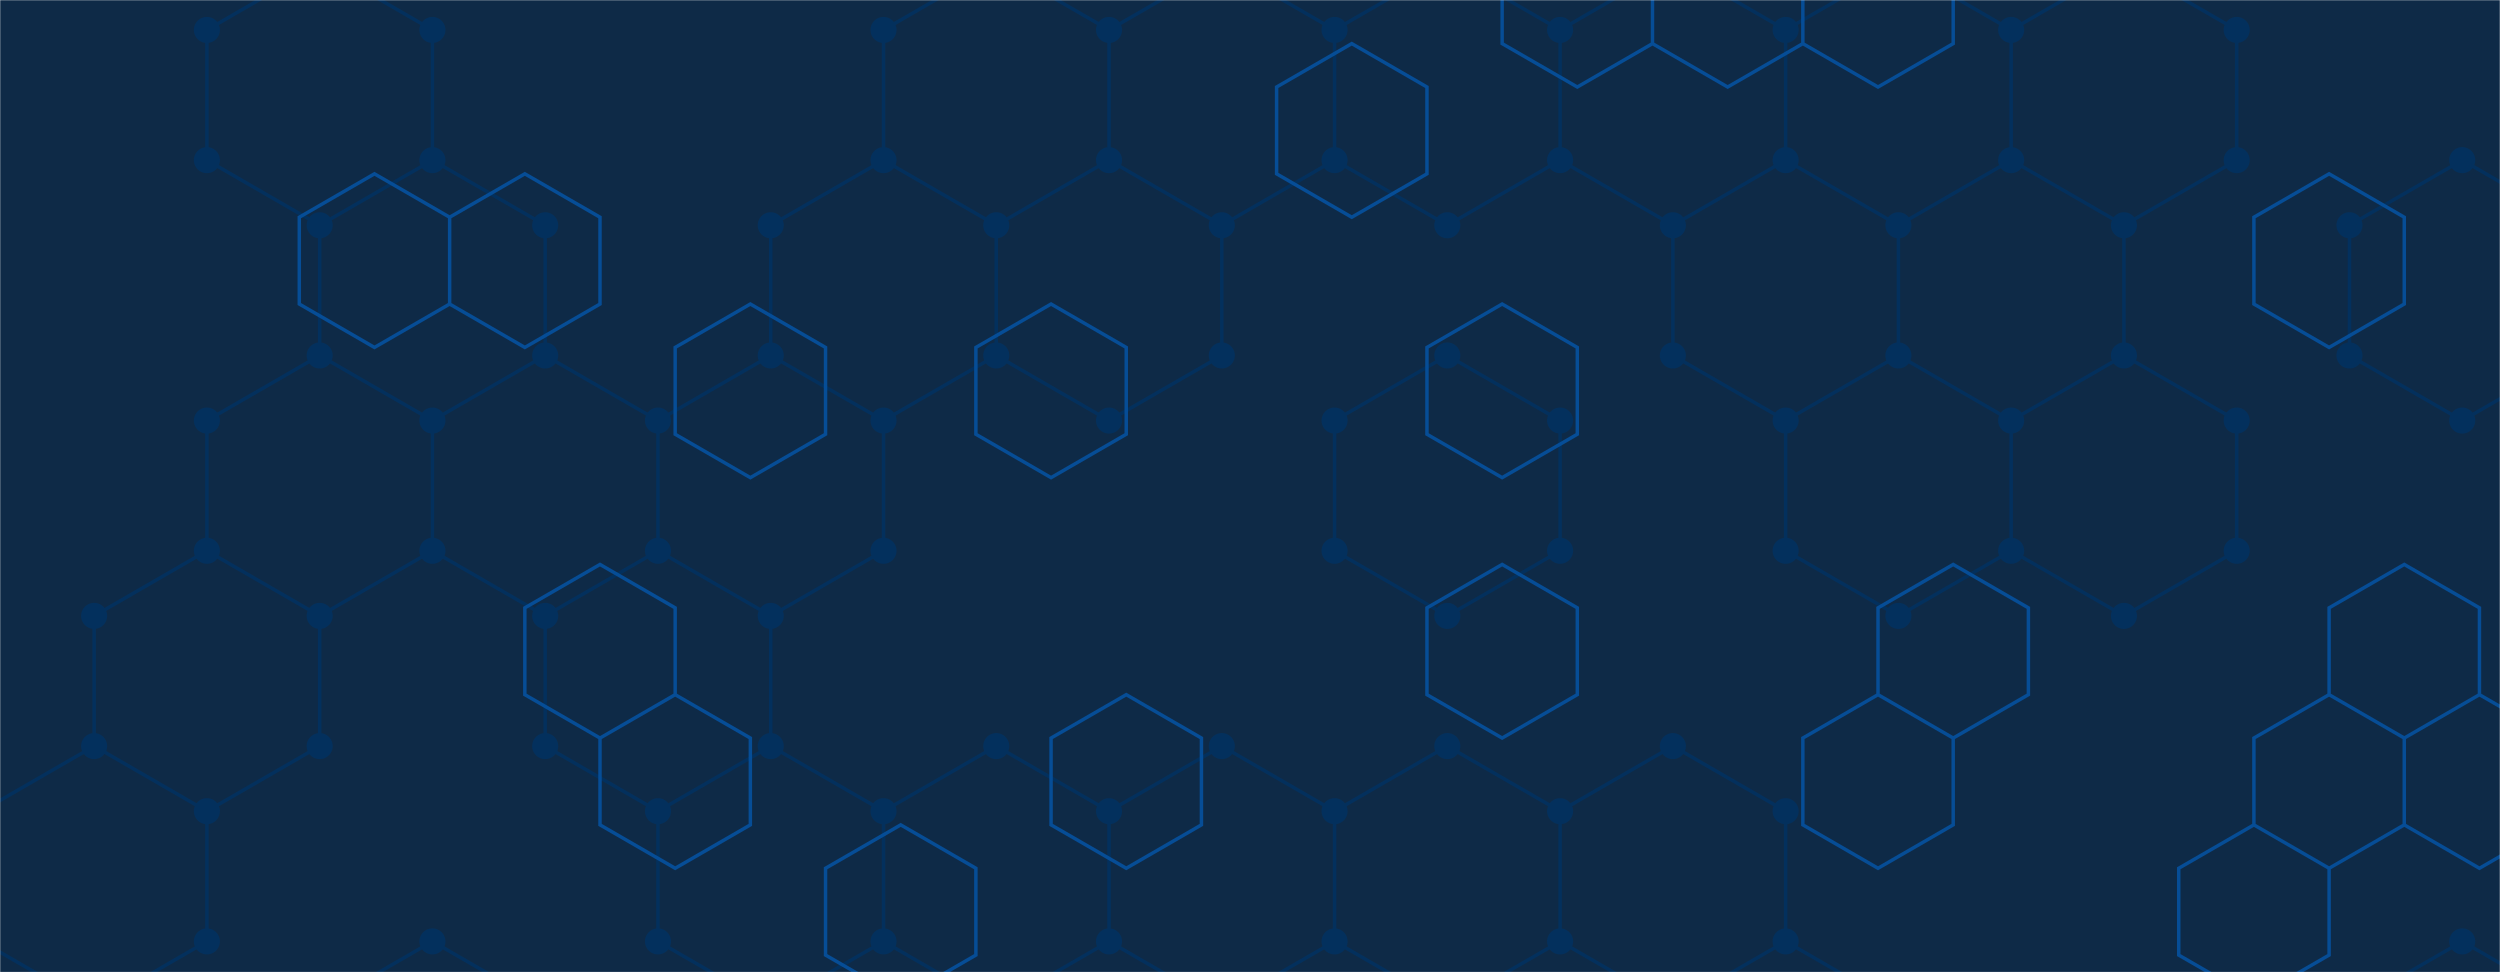 <svg xmlns="http://www.w3.org/2000/svg" version="1.1" xmlns:xlink="http://www.w3.org/1999/xlink" xmlns:svgjs="http://svgjs.dev/svgjs" width="1440" height="560" preserveAspectRatio="none" viewBox="0 0 1440 560"><g mask="url(&quot;#SvgjsMask1003&quot;)" fill="none"><rect width="1440" height="560" x="0" y="0" fill="#0e2a47"></rect><path d="M119.17 317.25L184.13 354.75L184.13 429.75L119.17 467.25L54.22 429.75L54.22 354.75zM54.22 429.75L119.17 467.25L119.17 542.25L54.22 579.75L-10.73 542.25L-10.73 467.25zM184.13 -20.25L249.08 17.25L249.08 92.25L184.13 129.75L119.17 92.25L119.17 17.25zM249.08 92.25L314.03 129.75L314.03 204.75L249.08 242.25L184.13 204.75L184.13 129.75zM184.13 204.75L249.08 242.25L249.08 317.25L184.13 354.75L119.17 317.25L119.17 242.25zM249.08 542.25L314.03 579.75L314.03 654.75L249.08 692.25L184.13 654.75L184.13 579.75zM314.03 204.75L378.99 242.25L378.99 317.25L314.03 354.75L249.08 317.25L249.08 242.25zM378.99 317.25L443.94 354.75L443.94 429.75L378.99 467.25L314.03 429.75L314.03 354.75zM508.9 92.25L573.85 129.75L573.85 204.75L508.9 242.25L443.94 204.75L443.94 129.75zM443.94 204.75L508.9 242.25L508.9 317.25L443.94 354.75L378.99 317.25L378.99 242.25zM443.94 429.75L508.9 467.25L508.9 542.25L443.94 579.75L378.99 542.25L378.99 467.25zM573.85 -20.25L638.8 17.25L638.8 92.25L573.85 129.75L508.9 92.25L508.9 17.25zM638.8 92.25L703.76 129.75L703.76 204.75L638.8 242.25L573.85 204.75L573.85 129.75zM573.85 429.75L638.8 467.25L638.8 542.25L573.85 579.75L508.9 542.25L508.9 467.25zM703.76 -20.25L768.71 17.25L768.71 92.25L703.76 129.75L638.8 92.25L638.8 17.25zM703.76 429.75L768.71 467.25L768.71 542.25L703.76 579.75L638.8 542.25L638.8 467.25zM768.71 542.25L833.67 579.75L833.67 654.75L768.71 692.25L703.76 654.75L703.76 579.75zM833.66 -20.25L898.62 17.25L898.62 92.25L833.66 129.75L768.71 92.25L768.71 17.25zM833.66 204.75L898.62 242.25L898.62 317.25L833.66 354.75L768.71 317.25L768.71 242.25zM833.66 429.75L898.62 467.25L898.62 542.25L833.66 579.75L768.71 542.25L768.71 467.25zM963.57 -20.25L1028.53 17.25L1028.53 92.25L963.57 129.75L898.62 92.25L898.62 17.25zM1028.53 92.25L1093.48 129.75L1093.48 204.75L1028.53 242.25L963.57 204.75L963.57 129.75zM963.57 429.75L1028.53 467.25L1028.53 542.25L963.57 579.75L898.62 542.25L898.62 467.25zM1028.53 542.25L1093.48 579.75L1093.48 654.75L1028.53 692.25L963.57 654.75L963.57 579.75zM1093.48 -20.25L1158.43 17.25L1158.43 92.25L1093.48 129.75L1028.53 92.25L1028.53 17.25zM1158.43 92.25L1223.39 129.75L1223.39 204.75L1158.43 242.25L1093.48 204.75L1093.48 129.75zM1093.48 204.75L1158.43 242.25L1158.43 317.25L1093.48 354.75L1028.53 317.25L1028.53 242.25zM1223.39 -20.25L1288.34 17.25L1288.34 92.25L1223.39 129.75L1158.43 92.25L1158.43 17.25zM1223.39 204.75L1288.34 242.25L1288.34 317.25L1223.39 354.75L1158.43 317.25L1158.43 242.25zM1418.25 92.25L1483.2 129.75L1483.2 204.75L1418.25 242.25L1353.3 204.75L1353.3 129.75zM1418.25 542.25L1483.2 579.75L1483.2 654.75L1418.25 692.25L1353.3 654.75L1353.3 579.75z" stroke="#03305d" stroke-width="2"></path><path d="M111.67 317.25 a7.5 7.5 0 1 0 15 0 a7.5 7.5 0 1 0 -15 0zM176.63 354.75 a7.5 7.5 0 1 0 15 0 a7.5 7.5 0 1 0 -15 0zM176.63 429.75 a7.5 7.5 0 1 0 15 0 a7.5 7.5 0 1 0 -15 0zM111.67 467.25 a7.5 7.5 0 1 0 15 0 a7.5 7.5 0 1 0 -15 0zM46.72 429.75 a7.5 7.5 0 1 0 15 0 a7.5 7.5 0 1 0 -15 0zM46.72 354.75 a7.5 7.5 0 1 0 15 0 a7.5 7.5 0 1 0 -15 0zM111.67 542.25 a7.5 7.5 0 1 0 15 0 a7.5 7.5 0 1 0 -15 0zM46.72 579.75 a7.5 7.5 0 1 0 15 0 a7.5 7.5 0 1 0 -15 0zM-18.23 542.25 a7.5 7.5 0 1 0 15 0 a7.5 7.5 0 1 0 -15 0zM-18.23 467.25 a7.5 7.5 0 1 0 15 0 a7.5 7.5 0 1 0 -15 0zM176.63 -20.25 a7.5 7.5 0 1 0 15 0 a7.5 7.5 0 1 0 -15 0zM241.58 17.25 a7.5 7.5 0 1 0 15 0 a7.5 7.5 0 1 0 -15 0zM241.58 92.25 a7.5 7.5 0 1 0 15 0 a7.5 7.5 0 1 0 -15 0zM176.63 129.75 a7.5 7.5 0 1 0 15 0 a7.5 7.5 0 1 0 -15 0zM111.67 92.25 a7.5 7.5 0 1 0 15 0 a7.5 7.5 0 1 0 -15 0zM111.67 17.25 a7.5 7.5 0 1 0 15 0 a7.5 7.5 0 1 0 -15 0zM306.53 129.75 a7.5 7.5 0 1 0 15 0 a7.5 7.5 0 1 0 -15 0zM306.53 204.75 a7.5 7.5 0 1 0 15 0 a7.5 7.5 0 1 0 -15 0zM241.58 242.25 a7.5 7.5 0 1 0 15 0 a7.5 7.5 0 1 0 -15 0zM176.63 204.75 a7.5 7.5 0 1 0 15 0 a7.5 7.5 0 1 0 -15 0zM241.58 317.25 a7.5 7.5 0 1 0 15 0 a7.5 7.5 0 1 0 -15 0zM111.67 242.25 a7.5 7.5 0 1 0 15 0 a7.5 7.5 0 1 0 -15 0zM241.58 542.25 a7.5 7.5 0 1 0 15 0 a7.5 7.5 0 1 0 -15 0zM306.53 579.75 a7.5 7.5 0 1 0 15 0 a7.5 7.5 0 1 0 -15 0zM306.53 654.75 a7.5 7.5 0 1 0 15 0 a7.5 7.5 0 1 0 -15 0zM241.58 692.25 a7.5 7.5 0 1 0 15 0 a7.5 7.5 0 1 0 -15 0zM176.63 654.75 a7.5 7.5 0 1 0 15 0 a7.5 7.5 0 1 0 -15 0zM176.63 579.75 a7.5 7.5 0 1 0 15 0 a7.5 7.5 0 1 0 -15 0zM371.49 242.25 a7.5 7.5 0 1 0 15 0 a7.5 7.5 0 1 0 -15 0zM371.49 317.25 a7.5 7.5 0 1 0 15 0 a7.5 7.5 0 1 0 -15 0zM306.53 354.75 a7.5 7.5 0 1 0 15 0 a7.5 7.5 0 1 0 -15 0zM436.44 354.75 a7.5 7.5 0 1 0 15 0 a7.5 7.5 0 1 0 -15 0zM436.44 429.75 a7.5 7.5 0 1 0 15 0 a7.5 7.5 0 1 0 -15 0zM371.49 467.25 a7.5 7.5 0 1 0 15 0 a7.5 7.5 0 1 0 -15 0zM306.53 429.75 a7.5 7.5 0 1 0 15 0 a7.5 7.5 0 1 0 -15 0zM501.4 92.25 a7.5 7.5 0 1 0 15 0 a7.5 7.5 0 1 0 -15 0zM566.35 129.75 a7.5 7.5 0 1 0 15 0 a7.5 7.5 0 1 0 -15 0zM566.35 204.75 a7.5 7.5 0 1 0 15 0 a7.5 7.5 0 1 0 -15 0zM501.4 242.25 a7.5 7.5 0 1 0 15 0 a7.5 7.5 0 1 0 -15 0zM436.44 204.75 a7.5 7.5 0 1 0 15 0 a7.5 7.5 0 1 0 -15 0zM436.44 129.75 a7.5 7.5 0 1 0 15 0 a7.5 7.5 0 1 0 -15 0zM501.4 317.25 a7.5 7.5 0 1 0 15 0 a7.5 7.5 0 1 0 -15 0zM501.4 467.25 a7.5 7.5 0 1 0 15 0 a7.5 7.5 0 1 0 -15 0zM501.4 542.25 a7.5 7.5 0 1 0 15 0 a7.5 7.5 0 1 0 -15 0zM436.44 579.75 a7.5 7.5 0 1 0 15 0 a7.5 7.5 0 1 0 -15 0zM371.49 542.25 a7.5 7.5 0 1 0 15 0 a7.5 7.5 0 1 0 -15 0zM566.35 -20.25 a7.5 7.5 0 1 0 15 0 a7.5 7.5 0 1 0 -15 0zM631.3 17.25 a7.5 7.5 0 1 0 15 0 a7.5 7.5 0 1 0 -15 0zM631.3 92.25 a7.5 7.5 0 1 0 15 0 a7.5 7.5 0 1 0 -15 0zM501.4 17.25 a7.5 7.5 0 1 0 15 0 a7.5 7.5 0 1 0 -15 0zM696.26 129.75 a7.5 7.5 0 1 0 15 0 a7.5 7.5 0 1 0 -15 0zM696.26 204.75 a7.5 7.5 0 1 0 15 0 a7.5 7.5 0 1 0 -15 0zM631.3 242.25 a7.5 7.5 0 1 0 15 0 a7.5 7.5 0 1 0 -15 0zM566.35 429.75 a7.5 7.5 0 1 0 15 0 a7.5 7.5 0 1 0 -15 0zM631.3 467.25 a7.5 7.5 0 1 0 15 0 a7.5 7.5 0 1 0 -15 0zM631.3 542.25 a7.5 7.5 0 1 0 15 0 a7.5 7.5 0 1 0 -15 0zM566.35 579.75 a7.5 7.5 0 1 0 15 0 a7.5 7.5 0 1 0 -15 0zM696.26 -20.25 a7.5 7.5 0 1 0 15 0 a7.5 7.5 0 1 0 -15 0zM761.21 17.25 a7.5 7.5 0 1 0 15 0 a7.5 7.5 0 1 0 -15 0zM761.21 92.25 a7.5 7.5 0 1 0 15 0 a7.5 7.5 0 1 0 -15 0zM696.26 429.75 a7.5 7.5 0 1 0 15 0 a7.5 7.5 0 1 0 -15 0zM761.21 467.25 a7.5 7.5 0 1 0 15 0 a7.5 7.5 0 1 0 -15 0zM761.21 542.25 a7.5 7.5 0 1 0 15 0 a7.5 7.5 0 1 0 -15 0zM696.26 579.75 a7.5 7.5 0 1 0 15 0 a7.5 7.5 0 1 0 -15 0zM826.17 579.75 a7.5 7.5 0 1 0 15 0 a7.5 7.5 0 1 0 -15 0zM826.17 654.75 a7.5 7.5 0 1 0 15 0 a7.5 7.5 0 1 0 -15 0zM761.21 692.25 a7.5 7.5 0 1 0 15 0 a7.5 7.5 0 1 0 -15 0zM696.26 654.75 a7.5 7.5 0 1 0 15 0 a7.5 7.5 0 1 0 -15 0zM826.16 -20.25 a7.5 7.5 0 1 0 15 0 a7.5 7.5 0 1 0 -15 0zM891.12 17.25 a7.5 7.5 0 1 0 15 0 a7.5 7.5 0 1 0 -15 0zM891.12 92.25 a7.5 7.5 0 1 0 15 0 a7.5 7.5 0 1 0 -15 0zM826.16 129.75 a7.5 7.5 0 1 0 15 0 a7.5 7.5 0 1 0 -15 0zM826.16 204.75 a7.5 7.5 0 1 0 15 0 a7.5 7.5 0 1 0 -15 0zM891.12 242.25 a7.5 7.5 0 1 0 15 0 a7.5 7.5 0 1 0 -15 0zM891.12 317.25 a7.5 7.5 0 1 0 15 0 a7.5 7.5 0 1 0 -15 0zM826.16 354.75 a7.5 7.5 0 1 0 15 0 a7.5 7.5 0 1 0 -15 0zM761.21 317.25 a7.5 7.5 0 1 0 15 0 a7.5 7.5 0 1 0 -15 0zM761.21 242.25 a7.5 7.5 0 1 0 15 0 a7.5 7.5 0 1 0 -15 0zM826.16 429.75 a7.5 7.5 0 1 0 15 0 a7.5 7.5 0 1 0 -15 0zM891.12 467.25 a7.5 7.5 0 1 0 15 0 a7.5 7.5 0 1 0 -15 0zM891.12 542.25 a7.5 7.5 0 1 0 15 0 a7.5 7.5 0 1 0 -15 0zM826.16 579.75 a7.5 7.5 0 1 0 15 0 a7.5 7.5 0 1 0 -15 0zM956.07 -20.25 a7.5 7.5 0 1 0 15 0 a7.5 7.5 0 1 0 -15 0zM1021.03 17.25 a7.5 7.5 0 1 0 15 0 a7.5 7.5 0 1 0 -15 0zM1021.03 92.25 a7.5 7.5 0 1 0 15 0 a7.5 7.5 0 1 0 -15 0zM956.07 129.75 a7.5 7.5 0 1 0 15 0 a7.5 7.5 0 1 0 -15 0zM1085.98 129.75 a7.5 7.5 0 1 0 15 0 a7.5 7.5 0 1 0 -15 0zM1085.98 204.75 a7.5 7.5 0 1 0 15 0 a7.5 7.5 0 1 0 -15 0zM1021.03 242.25 a7.5 7.5 0 1 0 15 0 a7.5 7.5 0 1 0 -15 0zM956.07 204.75 a7.5 7.5 0 1 0 15 0 a7.5 7.5 0 1 0 -15 0zM956.07 429.75 a7.5 7.5 0 1 0 15 0 a7.5 7.5 0 1 0 -15 0zM1021.03 467.25 a7.5 7.5 0 1 0 15 0 a7.5 7.5 0 1 0 -15 0zM1021.03 542.25 a7.5 7.5 0 1 0 15 0 a7.5 7.5 0 1 0 -15 0zM956.07 579.75 a7.5 7.5 0 1 0 15 0 a7.5 7.5 0 1 0 -15 0zM1085.98 579.75 a7.5 7.5 0 1 0 15 0 a7.5 7.5 0 1 0 -15 0zM1085.98 654.75 a7.5 7.5 0 1 0 15 0 a7.5 7.5 0 1 0 -15 0zM1021.03 692.25 a7.5 7.5 0 1 0 15 0 a7.5 7.5 0 1 0 -15 0zM956.07 654.75 a7.5 7.5 0 1 0 15 0 a7.5 7.5 0 1 0 -15 0zM1085.98 -20.25 a7.5 7.5 0 1 0 15 0 a7.5 7.5 0 1 0 -15 0zM1150.93 17.25 a7.5 7.5 0 1 0 15 0 a7.5 7.5 0 1 0 -15 0zM1150.93 92.25 a7.5 7.5 0 1 0 15 0 a7.5 7.5 0 1 0 -15 0zM1215.89 129.75 a7.5 7.5 0 1 0 15 0 a7.5 7.5 0 1 0 -15 0zM1215.89 204.75 a7.5 7.5 0 1 0 15 0 a7.5 7.5 0 1 0 -15 0zM1150.93 242.25 a7.5 7.5 0 1 0 15 0 a7.5 7.5 0 1 0 -15 0zM1150.93 317.25 a7.5 7.5 0 1 0 15 0 a7.5 7.5 0 1 0 -15 0zM1085.98 354.75 a7.5 7.5 0 1 0 15 0 a7.5 7.5 0 1 0 -15 0zM1021.03 317.25 a7.5 7.5 0 1 0 15 0 a7.5 7.5 0 1 0 -15 0zM1215.89 -20.25 a7.5 7.5 0 1 0 15 0 a7.5 7.5 0 1 0 -15 0zM1280.84 17.25 a7.5 7.5 0 1 0 15 0 a7.5 7.5 0 1 0 -15 0zM1280.84 92.25 a7.5 7.5 0 1 0 15 0 a7.5 7.5 0 1 0 -15 0zM1280.84 242.25 a7.5 7.5 0 1 0 15 0 a7.5 7.5 0 1 0 -15 0zM1280.84 317.25 a7.5 7.5 0 1 0 15 0 a7.5 7.5 0 1 0 -15 0zM1215.89 354.75 a7.5 7.5 0 1 0 15 0 a7.5 7.5 0 1 0 -15 0zM1410.75 92.25 a7.5 7.5 0 1 0 15 0 a7.5 7.5 0 1 0 -15 0zM1475.7 129.75 a7.5 7.5 0 1 0 15 0 a7.5 7.5 0 1 0 -15 0zM1475.7 204.75 a7.5 7.5 0 1 0 15 0 a7.5 7.5 0 1 0 -15 0zM1410.75 242.25 a7.5 7.5 0 1 0 15 0 a7.5 7.5 0 1 0 -15 0zM1345.8 204.75 a7.5 7.5 0 1 0 15 0 a7.5 7.5 0 1 0 -15 0zM1345.8 129.75 a7.5 7.5 0 1 0 15 0 a7.5 7.5 0 1 0 -15 0zM1410.75 542.25 a7.5 7.5 0 1 0 15 0 a7.5 7.5 0 1 0 -15 0zM1475.7 579.75 a7.5 7.5 0 1 0 15 0 a7.5 7.5 0 1 0 -15 0zM1475.7 654.75 a7.5 7.5 0 1 0 15 0 a7.5 7.5 0 1 0 -15 0zM1410.75 692.25 a7.5 7.5 0 1 0 15 0 a7.5 7.5 0 1 0 -15 0zM1345.8 654.75 a7.5 7.5 0 1 0 15 0 a7.5 7.5 0 1 0 -15 0zM1345.8 579.75 a7.5 7.5 0 1 0 15 0 a7.5 7.5 0 1 0 -15 0z" fill="#03305d"></path><path d="M215.69 100.12L258.99 125.12L258.99 175.12L215.69 200.12L172.39 175.12L172.39 125.12zM302.3 100.12L345.6 125.12L345.6 175.12L302.3 200.12L258.99 175.12L258.99 125.12zM345.6 325.12L388.9 350.12L388.9 400.12L345.6 425.12L302.3 400.12L302.3 350.12zM432.2 175.12L475.51 200.12L475.51 250.12L432.2 275.12L388.9 250.12L388.9 200.12zM388.9 400.12L432.2 425.12L432.2 475.12L388.9 500.12L345.6 475.12L345.6 425.12zM518.81 475.12L562.11 500.12L562.11 550.12L518.81 575.12L475.51 550.12L475.51 500.12zM605.41 175.12L648.72 200.12L648.72 250.12L605.41 275.12L562.11 250.12L562.11 200.12zM648.72 400.12L692.02 425.12L692.02 475.12L648.72 500.12L605.41 475.12L605.41 425.12zM778.62 25.12L821.93 50.12L821.93 100.12L778.62 125.12L735.32 100.12L735.32 50.12zM865.23 175.12L908.53 200.12L908.53 250.12L865.23 275.12L821.93 250.12L821.93 200.12zM865.23 325.12L908.53 350.12L908.53 400.12L865.23 425.12L821.93 400.12L821.93 350.12zM908.53 -49.88L951.83 -24.88L951.83 25.12L908.53 50.12L865.23 25.12L865.23 -24.88zM995.14 -49.88L1038.44 -24.88L1038.44 25.12L995.14 50.12L951.83 25.12L951.83 -24.88zM1081.74 -49.88L1125.04 -24.88L1125.04 25.12L1081.74 50.12L1038.44 25.12L1038.44 -24.88zM1125.04 325.12L1168.35 350.12L1168.35 400.12L1125.04 425.12L1081.74 400.12L1081.74 350.12zM1081.74 400.12L1125.04 425.12L1125.04 475.12L1081.74 500.12L1038.44 475.12L1038.44 425.12zM1298.25 475.12L1341.56 500.12L1341.56 550.12L1298.25 575.12L1254.95 550.12L1254.95 500.12zM1341.56 100.12L1384.86 125.12L1384.86 175.12L1341.56 200.12L1298.25 175.12L1298.25 125.12zM1384.86 325.12L1428.16 350.12L1428.16 400.12L1384.86 425.12L1341.56 400.12L1341.56 350.12zM1341.56 400.12L1384.86 425.12L1384.86 475.12L1341.56 500.12L1298.25 475.12L1298.25 425.12zM1428.16 400.12L1471.46 425.12L1471.46 475.12L1428.16 500.12L1384.86 475.12L1384.86 425.12z" stroke="rgba(6, 80, 156, 0.93)" stroke-width="2"></path></g><defs><mask id="SvgjsMask1003"><rect width="1440" height="560" fill="#ffffff"></rect></mask></defs></svg>
